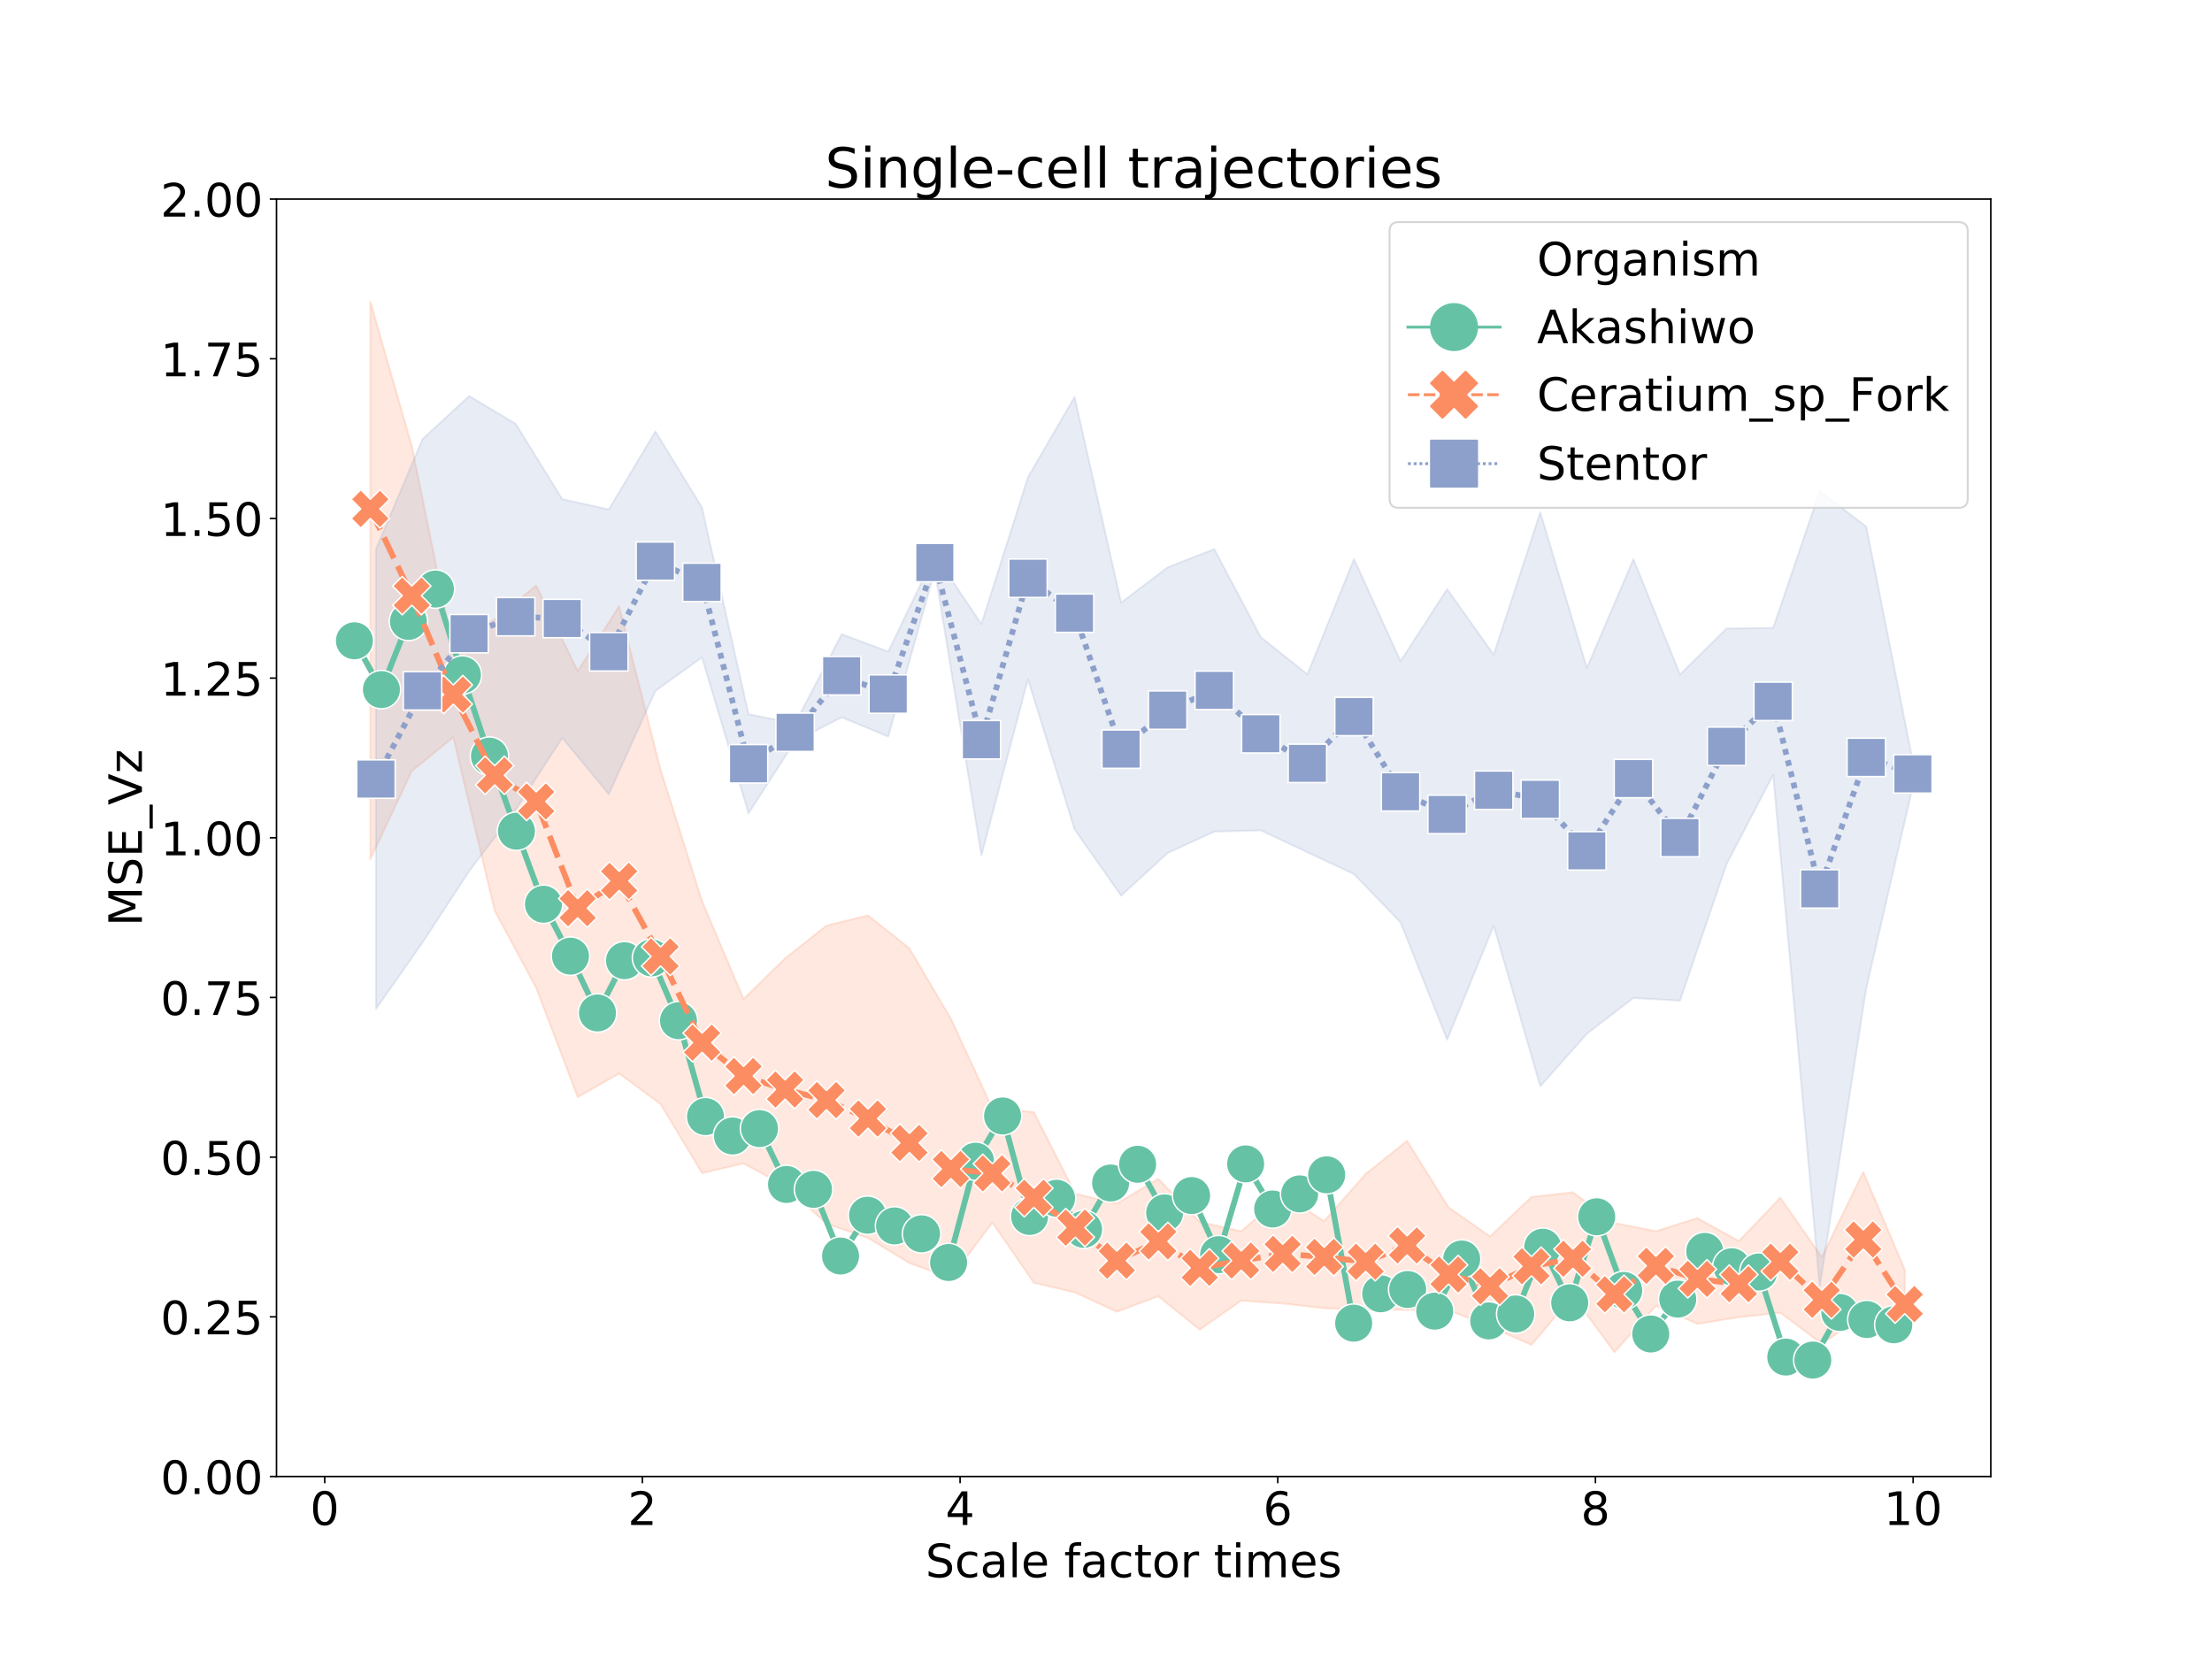 <?xml version="1.0" encoding="utf-8" standalone="no"?>
<!DOCTYPE svg PUBLIC "-//W3C//DTD SVG 1.1//EN"
  "http://www.w3.org/Graphics/SVG/1.1/DTD/svg11.dtd">
<!-- Created with matplotlib (https://matplotlib.org/) -->
<svg height="864pt" version="1.1" viewBox="0 0 1152 864" width="1152pt" xmlns="http://www.w3.org/2000/svg" xmlns:xlink="http://www.w3.org/1999/xlink">
 <defs>
  <style type="text/css">
*{stroke-linecap:butt;stroke-linejoin:round;}
  </style>
 </defs>
 <g id="figure_1">
  <g id="patch_1">
   <path d="M 0 864 
L 1152 864 
L 1152 0 
L 0 0 
z
" style="fill:#ffffff;"/>
  </g>
  <g id="axes_1">
   <g id="patch_2">
    <path d="M 144 768.96 
L 1036.8 768.96 
L 1036.8 103.68 
L 144 103.68 
z
" style="fill:#ffffff;"/>
   </g>
   <g id="PolyCollection_1">
    <defs>
     <path d="M 192.868 -707.03 
L 192.868 -416.515 
L 214.465 -462.416 
L 236.063 -480.01 
L 257.66 -389.638 
L 279.258 -349.466 
L 300.856 -292.617 
L 322.453 -304.909 
L 344.051 -288.965 
L 365.648 -253.025 
L 387.246 -258.081 
L 408.843 -246.342 
L 430.441 -226.647 
L 452.039 -219.255 
L 473.636 -206.163 
L 495.234 -198.441 
L 516.831 -227.314 
L 538.429 -195.917 
L 560.026 -190.834 
L 581.624 -180.832 
L 603.222 -188.902 
L 624.819 -171.524 
L 646.417 -186.621 
L 668.014 -185.117 
L 689.612 -182.669 
L 711.209 -181.909 
L 732.807 -181.814 
L 754.404 -181.688 
L 776.002 -173.128 
L 797.6 -163.545 
L 819.197 -189.18 
L 840.795 -159.73 
L 862.392 -183.939 
L 883.99 -174.516 
L 905.587 -177.987 
L 927.185 -180.349 
L 948.783 -164.125 
L 970.38 -178.878 
L 991.978 -167.791 
L 991.978 -202.899 
L 991.978 -202.899 
L 970.38 -253.66 
L 948.783 -209.36 
L 927.185 -240.241 
L 905.587 -217.638 
L 883.99 -229.638 
L 862.392 -222.821 
L 840.795 -227.029 
L 819.197 -243.065 
L 797.6 -240.662 
L 776.002 -220.089 
L 754.404 -235.202 
L 732.807 -269.885 
L 711.209 -252.62 
L 689.612 -228.086 
L 668.014 -241.703 
L 646.417 -222.765 
L 624.819 -227.665 
L 603.222 -250.108 
L 581.624 -237.216 
L 560.026 -242.333 
L 538.429 -284.837 
L 516.831 -286.731 
L 495.234 -333.464 
L 473.636 -370.106 
L 452.039 -387.282 
L 430.441 -381.986 
L 408.843 -364.896 
L 387.246 -343.736 
L 365.648 -394.695 
L 344.051 -463.103 
L 322.453 -548.278 
L 300.856 -514.559 
L 279.258 -559.032 
L 257.66 -541.487 
L 236.063 -525.575 
L 214.465 -631.729 
L 192.868 -707.03 
z
" id="mc25b8c924f" style="stroke:#fc8d62;stroke-opacity:0.2;"/>
    </defs>
    <g clip-path="url(#p90b1b6790e)">
     <use style="fill:#fc8d62;fill-opacity:0.2;stroke:#fc8d62;stroke-opacity:0.2;" x="0" xlink:href="#mc25b8c924f" y="864"/>
    </g>
   </g>
   <g id="PolyCollection_2">
    <defs>
     <path d="M 195.791 -577.999 
L 195.791 -338.51 
L 220.047 -373.112 
L 244.302 -410.204 
L 268.557 -442.331 
L 292.813 -479.711 
L 317.068 -450.399 
L 341.323 -504.173 
L 365.579 -521.64 
L 389.834 -440.41 
L 414.09 -478.029 
L 438.345 -490.412 
L 462.6 -480.407 
L 486.856 -566.943 
L 511.111 -418.472 
L 535.366 -510.223 
L 559.622 -432.069 
L 583.877 -397.533 
L 608.132 -419.788 
L 632.388 -430.895 
L 656.643 -431.539 
L 680.898 -420.113 
L 705.154 -408.785 
L 729.409 -383.605 
L 753.665 -322.514 
L 777.92 -381.85 
L 802.175 -298.253 
L 826.431 -325.608 
L 850.686 -344.266 
L 874.941 -342.848 
L 899.197 -413.992 
L 923.452 -460.482 
L 947.707 -193.918 
L 971.963 -349.379 
L 996.218 -454.595 
L 996.218 -467.366 
L 996.218 -467.366 
L 971.963 -589.736 
L 947.707 -608.221 
L 923.452 -537.006 
L 899.197 -536.687 
L 874.941 -512.779 
L 850.686 -572.778 
L 826.431 -516.165 
L 802.175 -597.223 
L 777.92 -523.052 
L 753.665 -557.207 
L 729.409 -519.668 
L 705.154 -572.906 
L 680.898 -512.786 
L 656.643 -532.164 
L 632.388 -578.047 
L 608.132 -568.563 
L 583.877 -550.172 
L 559.622 -657.268 
L 535.366 -615.519 
L 511.111 -539.026 
L 486.856 -575.074 
L 462.6 -524.641 
L 438.345 -533.743 
L 414.09 -487.259 
L 389.834 -492.054 
L 365.579 -599.762 
L 341.323 -639.354 
L 317.068 -598.699 
L 292.813 -604.042 
L 268.557 -643.309 
L 244.302 -657.759 
L 220.047 -635.315 
L 195.791 -577.999 
z
" id="me1c547aa5f" style="stroke:#8da0cb;stroke-opacity:0.2;"/>
    </defs>
    <g clip-path="url(#p90b1b6790e)">
     <use style="fill:#8da0cb;fill-opacity:0.2;stroke:#8da0cb;stroke-opacity:0.2;" x="0" xlink:href="#me1c547aa5f" y="864"/>
    </g>
   </g>
   <g id="matplotlib.axis_1">
    <g id="xtick_1">
     <g id="line2d_1">
      <defs>
       <path d="M 0 0 
L 0 3.5 
" id="m587e1c70dc" style="stroke:#000000;stroke-width:0.8;"/>
      </defs>
      <g>
       <use style="stroke:#000000;stroke-width:0.8;" x="169.11" xlink:href="#m587e1c70dc" y="768.96"/>
      </g>
     </g>
     <g id="text_1">
      <!-- 0 -->
      <defs>
       <path d="M 31.781 66.406 
Q 24.172 66.406 20.328 58.906 
Q 16.5 51.422 16.5 36.375 
Q 16.5 21.391 20.328 13.891 
Q 24.172 6.391 31.781 6.391 
Q 39.453 6.391 43.281 13.891 
Q 47.125 21.391 47.125 36.375 
Q 47.125 51.422 43.281 58.906 
Q 39.453 66.406 31.781 66.406 
z
M 31.781 74.219 
Q 44.047 74.219 50.516 64.516 
Q 56.984 54.828 56.984 36.375 
Q 56.984 17.969 50.516 8.266 
Q 44.047 -1.422 31.781 -1.422 
Q 19.531 -1.422 13.062 8.266 
Q 6.594 17.969 6.594 36.375 
Q 6.594 54.828 13.062 64.516 
Q 19.531 74.219 31.781 74.219 
z
" id="DejaVuSans-48"/>
      </defs>
      <g transform="translate(161.475 794.196)scale(0.24 -0.24)">
       <use xlink:href="#DejaVuSans-48"/>
      </g>
     </g>
    </g>
    <g id="xtick_2">
     <g id="line2d_2">
      <g>
       <use style="stroke:#000000;stroke-width:0.8;" x="334.558" xlink:href="#m587e1c70dc" y="768.96"/>
      </g>
     </g>
     <g id="text_2">
      <!-- 2 -->
      <defs>
       <path d="M 19.188 8.297 
L 53.609 8.297 
L 53.609 0 
L 7.328 0 
L 7.328 8.297 
Q 12.938 14.109 22.625 23.891 
Q 32.328 33.688 34.812 36.531 
Q 39.547 41.844 41.422 45.531 
Q 43.312 49.219 43.312 52.781 
Q 43.312 58.594 39.234 62.25 
Q 35.156 65.922 28.609 65.922 
Q 23.969 65.922 18.812 64.312 
Q 13.672 62.703 7.812 59.422 
L 7.812 69.391 
Q 13.766 71.781 18.938 73 
Q 24.125 74.219 28.422 74.219 
Q 39.75 74.219 46.484 68.547 
Q 53.219 62.891 53.219 53.422 
Q 53.219 48.922 51.531 44.891 
Q 49.859 40.875 45.406 35.406 
Q 44.188 33.984 37.641 27.219 
Q 31.109 20.453 19.188 8.297 
z
" id="DejaVuSans-50"/>
      </defs>
      <g transform="translate(326.923 794.196)scale(0.24 -0.24)">
       <use xlink:href="#DejaVuSans-50"/>
      </g>
     </g>
    </g>
    <g id="xtick_3">
     <g id="line2d_3">
      <g>
       <use style="stroke:#000000;stroke-width:0.8;" x="500.005" xlink:href="#m587e1c70dc" y="768.96"/>
      </g>
     </g>
     <g id="text_3">
      <!-- 4 -->
      <defs>
       <path d="M 37.797 64.312 
L 12.891 25.391 
L 37.797 25.391 
z
M 35.203 72.906 
L 47.609 72.906 
L 47.609 25.391 
L 58.016 25.391 
L 58.016 17.188 
L 47.609 17.188 
L 47.609 0 
L 37.797 0 
L 37.797 17.188 
L 4.891 17.188 
L 4.891 26.703 
z
" id="DejaVuSans-52"/>
      </defs>
      <g transform="translate(492.37 794.196)scale(0.24 -0.24)">
       <use xlink:href="#DejaVuSans-52"/>
      </g>
     </g>
    </g>
    <g id="xtick_4">
     <g id="line2d_4">
      <g>
       <use style="stroke:#000000;stroke-width:0.8;" x="665.453" xlink:href="#m587e1c70dc" y="768.96"/>
      </g>
     </g>
     <g id="text_4">
      <!-- 6 -->
      <defs>
       <path d="M 33.016 40.375 
Q 26.375 40.375 22.484 35.828 
Q 18.609 31.297 18.609 23.391 
Q 18.609 15.531 22.484 10.953 
Q 26.375 6.391 33.016 6.391 
Q 39.656 6.391 43.531 10.953 
Q 47.406 15.531 47.406 23.391 
Q 47.406 31.297 43.531 35.828 
Q 39.656 40.375 33.016 40.375 
z
M 52.594 71.297 
L 52.594 62.312 
Q 48.875 64.062 45.094 64.984 
Q 41.312 65.922 37.594 65.922 
Q 27.828 65.922 22.672 59.328 
Q 17.531 52.734 16.797 39.406 
Q 19.672 43.656 24.016 45.922 
Q 28.375 48.188 33.594 48.188 
Q 44.578 48.188 50.953 41.516 
Q 57.328 34.859 57.328 23.391 
Q 57.328 12.156 50.688 5.359 
Q 44.047 -1.422 33.016 -1.422 
Q 20.359 -1.422 13.672 8.266 
Q 6.984 17.969 6.984 36.375 
Q 6.984 53.656 15.188 63.938 
Q 23.391 74.219 37.203 74.219 
Q 40.922 74.219 44.703 73.484 
Q 48.484 72.75 52.594 71.297 
z
" id="DejaVuSans-54"/>
      </defs>
      <g transform="translate(657.818 794.196)scale(0.24 -0.24)">
       <use xlink:href="#DejaVuSans-54"/>
      </g>
     </g>
    </g>
    <g id="xtick_5">
     <g id="line2d_5">
      <g>
       <use style="stroke:#000000;stroke-width:0.8;" x="830.9" xlink:href="#m587e1c70dc" y="768.96"/>
      </g>
     </g>
     <g id="text_5">
      <!-- 8 -->
      <defs>
       <path d="M 31.781 34.625 
Q 24.75 34.625 20.719 30.859 
Q 16.703 27.094 16.703 20.516 
Q 16.703 13.922 20.719 10.156 
Q 24.75 6.391 31.781 6.391 
Q 38.812 6.391 42.859 10.172 
Q 46.922 13.969 46.922 20.516 
Q 46.922 27.094 42.891 30.859 
Q 38.875 34.625 31.781 34.625 
z
M 21.922 38.812 
Q 15.578 40.375 12.031 44.719 
Q 8.5 49.078 8.5 55.328 
Q 8.5 64.062 14.719 69.141 
Q 20.953 74.219 31.781 74.219 
Q 42.672 74.219 48.875 69.141 
Q 55.078 64.062 55.078 55.328 
Q 55.078 49.078 51.531 44.719 
Q 48 40.375 41.703 38.812 
Q 48.828 37.156 52.797 32.312 
Q 56.781 27.484 56.781 20.516 
Q 56.781 9.906 50.312 4.234 
Q 43.844 -1.422 31.781 -1.422 
Q 19.734 -1.422 13.25 4.234 
Q 6.781 9.906 6.781 20.516 
Q 6.781 27.484 10.781 32.312 
Q 14.797 37.156 21.922 38.812 
z
M 18.312 54.391 
Q 18.312 48.734 21.844 45.562 
Q 25.391 42.391 31.781 42.391 
Q 38.141 42.391 41.719 45.562 
Q 45.312 48.734 45.312 54.391 
Q 45.312 60.062 41.719 63.234 
Q 38.141 66.406 31.781 66.406 
Q 25.391 66.406 21.844 63.234 
Q 18.312 60.062 18.312 54.391 
z
" id="DejaVuSans-56"/>
      </defs>
      <g transform="translate(823.265 794.196)scale(0.24 -0.24)">
       <use xlink:href="#DejaVuSans-56"/>
      </g>
     </g>
    </g>
    <g id="xtick_6">
     <g id="line2d_6">
      <g>
       <use style="stroke:#000000;stroke-width:0.8;" x="996.348" xlink:href="#m587e1c70dc" y="768.96"/>
      </g>
     </g>
     <g id="text_6">
      <!-- 10 -->
      <defs>
       <path d="M 12.406 8.297 
L 28.516 8.297 
L 28.516 63.922 
L 10.984 60.406 
L 10.984 69.391 
L 28.422 72.906 
L 38.281 72.906 
L 38.281 8.297 
L 54.391 8.297 
L 54.391 0 
L 12.406 0 
z
" id="DejaVuSans-49"/>
      </defs>
      <g transform="translate(981.078 794.196)scale(0.24 -0.24)">
       <use xlink:href="#DejaVuSans-49"/>
       <use x="63.623" xlink:href="#DejaVuSans-48"/>
      </g>
     </g>
    </g>
    <g id="text_7">
     <!-- Scale factor times -->
     <defs>
      <path d="M 53.516 70.516 
L 53.516 60.891 
Q 47.906 63.578 42.922 64.891 
Q 37.938 66.219 33.297 66.219 
Q 25.25 66.219 20.875 63.094 
Q 16.5 59.969 16.5 54.203 
Q 16.5 49.359 19.406 46.891 
Q 22.312 44.438 30.422 42.922 
L 36.375 41.703 
Q 47.406 39.594 52.656 34.297 
Q 57.906 29 57.906 20.125 
Q 57.906 9.516 50.797 4.047 
Q 43.703 -1.422 29.984 -1.422 
Q 24.812 -1.422 18.969 -0.25 
Q 13.141 0.922 6.891 3.219 
L 6.891 13.375 
Q 12.891 10.016 18.656 8.297 
Q 24.422 6.594 29.984 6.594 
Q 38.422 6.594 43.016 9.906 
Q 47.609 13.234 47.609 19.391 
Q 47.609 24.75 44.312 27.781 
Q 41.016 30.812 33.5 32.328 
L 27.484 33.5 
Q 16.453 35.688 11.516 40.375 
Q 6.594 45.062 6.594 53.422 
Q 6.594 63.094 13.406 68.656 
Q 20.219 74.219 32.172 74.219 
Q 37.312 74.219 42.625 73.281 
Q 47.953 72.359 53.516 70.516 
z
" id="DejaVuSans-83"/>
      <path d="M 48.781 52.594 
L 48.781 44.188 
Q 44.969 46.297 41.141 47.344 
Q 37.312 48.391 33.406 48.391 
Q 24.656 48.391 19.812 42.844 
Q 14.984 37.312 14.984 27.297 
Q 14.984 17.281 19.812 11.734 
Q 24.656 6.203 33.406 6.203 
Q 37.312 6.203 41.141 7.25 
Q 44.969 8.297 48.781 10.406 
L 48.781 2.094 
Q 45.016 0.344 40.984 -0.531 
Q 36.969 -1.422 32.422 -1.422 
Q 20.062 -1.422 12.781 6.344 
Q 5.516 14.109 5.516 27.297 
Q 5.516 40.672 12.859 48.328 
Q 20.219 56 33.016 56 
Q 37.156 56 41.109 55.141 
Q 45.062 54.297 48.781 52.594 
z
" id="DejaVuSans-99"/>
      <path d="M 34.281 27.484 
Q 23.391 27.484 19.188 25 
Q 14.984 22.516 14.984 16.5 
Q 14.984 11.719 18.141 8.906 
Q 21.297 6.109 26.703 6.109 
Q 34.188 6.109 38.703 11.406 
Q 43.219 16.703 43.219 25.484 
L 43.219 27.484 
z
M 52.203 31.203 
L 52.203 0 
L 43.219 0 
L 43.219 8.297 
Q 40.141 3.328 35.547 0.953 
Q 30.953 -1.422 24.312 -1.422 
Q 15.922 -1.422 10.953 3.297 
Q 6 8.016 6 15.922 
Q 6 25.141 12.172 29.828 
Q 18.359 34.516 30.609 34.516 
L 43.219 34.516 
L 43.219 35.406 
Q 43.219 41.609 39.141 45 
Q 35.062 48.391 27.688 48.391 
Q 23 48.391 18.547 47.266 
Q 14.109 46.141 10.016 43.891 
L 10.016 52.203 
Q 14.938 54.109 19.578 55.047 
Q 24.219 56 28.609 56 
Q 40.484 56 46.344 49.844 
Q 52.203 43.703 52.203 31.203 
z
" id="DejaVuSans-97"/>
      <path d="M 9.422 75.984 
L 18.406 75.984 
L 18.406 0 
L 9.422 0 
z
" id="DejaVuSans-108"/>
      <path d="M 56.203 29.594 
L 56.203 25.203 
L 14.891 25.203 
Q 15.484 15.922 20.484 11.062 
Q 25.484 6.203 34.422 6.203 
Q 39.594 6.203 44.453 7.469 
Q 49.312 8.734 54.109 11.281 
L 54.109 2.781 
Q 49.266 0.734 44.188 -0.344 
Q 39.109 -1.422 33.891 -1.422 
Q 20.797 -1.422 13.156 6.188 
Q 5.516 13.812 5.516 26.812 
Q 5.516 40.234 12.766 48.109 
Q 20.016 56 32.328 56 
Q 43.359 56 49.781 48.891 
Q 56.203 41.797 56.203 29.594 
z
M 47.219 32.234 
Q 47.125 39.594 43.094 43.984 
Q 39.062 48.391 32.422 48.391 
Q 24.906 48.391 20.391 44.141 
Q 15.875 39.891 15.188 32.172 
z
" id="DejaVuSans-101"/>
      <path id="DejaVuSans-32"/>
      <path d="M 37.109 75.984 
L 37.109 68.5 
L 28.516 68.5 
Q 23.688 68.5 21.797 66.547 
Q 19.922 64.594 19.922 59.516 
L 19.922 54.688 
L 34.719 54.688 
L 34.719 47.703 
L 19.922 47.703 
L 19.922 0 
L 10.891 0 
L 10.891 47.703 
L 2.297 47.703 
L 2.297 54.688 
L 10.891 54.688 
L 10.891 58.5 
Q 10.891 67.625 15.141 71.797 
Q 19.391 75.984 28.609 75.984 
z
" id="DejaVuSans-102"/>
      <path d="M 18.312 70.219 
L 18.312 54.688 
L 36.812 54.688 
L 36.812 47.703 
L 18.312 47.703 
L 18.312 18.016 
Q 18.312 11.328 20.141 9.422 
Q 21.969 7.516 27.594 7.516 
L 36.812 7.516 
L 36.812 0 
L 27.594 0 
Q 17.188 0 13.234 3.875 
Q 9.281 7.766 9.281 18.016 
L 9.281 47.703 
L 2.688 47.703 
L 2.688 54.688 
L 9.281 54.688 
L 9.281 70.219 
z
" id="DejaVuSans-116"/>
      <path d="M 30.609 48.391 
Q 23.391 48.391 19.188 42.75 
Q 14.984 37.109 14.984 27.297 
Q 14.984 17.484 19.156 11.844 
Q 23.344 6.203 30.609 6.203 
Q 37.797 6.203 41.984 11.859 
Q 46.188 17.531 46.188 27.297 
Q 46.188 37.016 41.984 42.703 
Q 37.797 48.391 30.609 48.391 
z
M 30.609 56 
Q 42.328 56 49.016 48.375 
Q 55.719 40.766 55.719 27.297 
Q 55.719 13.875 49.016 6.219 
Q 42.328 -1.422 30.609 -1.422 
Q 18.844 -1.422 12.172 6.219 
Q 5.516 13.875 5.516 27.297 
Q 5.516 40.766 12.172 48.375 
Q 18.844 56 30.609 56 
z
" id="DejaVuSans-111"/>
      <path d="M 41.109 46.297 
Q 39.594 47.172 37.812 47.578 
Q 36.031 48 33.891 48 
Q 26.266 48 22.188 43.047 
Q 18.109 38.094 18.109 28.812 
L 18.109 0 
L 9.078 0 
L 9.078 54.688 
L 18.109 54.688 
L 18.109 46.188 
Q 20.953 51.172 25.484 53.578 
Q 30.031 56 36.531 56 
Q 37.453 56 38.578 55.875 
Q 39.703 55.766 41.062 55.516 
z
" id="DejaVuSans-114"/>
      <path d="M 9.422 54.688 
L 18.406 54.688 
L 18.406 0 
L 9.422 0 
z
M 9.422 75.984 
L 18.406 75.984 
L 18.406 64.594 
L 9.422 64.594 
z
" id="DejaVuSans-105"/>
      <path d="M 52 44.188 
Q 55.375 50.25 60.062 53.125 
Q 64.75 56 71.094 56 
Q 79.641 56 84.281 50.016 
Q 88.922 44.047 88.922 33.016 
L 88.922 0 
L 79.891 0 
L 79.891 32.719 
Q 79.891 40.578 77.094 44.375 
Q 74.312 48.188 68.609 48.188 
Q 61.625 48.188 57.562 43.547 
Q 53.516 38.922 53.516 30.906 
L 53.516 0 
L 44.484 0 
L 44.484 32.719 
Q 44.484 40.625 41.703 44.406 
Q 38.922 48.188 33.109 48.188 
Q 26.219 48.188 22.156 43.531 
Q 18.109 38.875 18.109 30.906 
L 18.109 0 
L 9.078 0 
L 9.078 54.688 
L 18.109 54.688 
L 18.109 46.188 
Q 21.188 51.219 25.484 53.609 
Q 29.781 56 35.688 56 
Q 41.656 56 45.828 52.969 
Q 50 49.953 52 44.188 
z
" id="DejaVuSans-109"/>
      <path d="M 44.281 53.078 
L 44.281 44.578 
Q 40.484 46.531 36.375 47.5 
Q 32.281 48.484 27.875 48.484 
Q 21.188 48.484 17.844 46.438 
Q 14.5 44.391 14.5 40.281 
Q 14.5 37.156 16.891 35.375 
Q 19.281 33.594 26.516 31.984 
L 29.594 31.297 
Q 39.156 29.25 43.188 25.516 
Q 47.219 21.781 47.219 15.094 
Q 47.219 7.469 41.188 3.016 
Q 35.156 -1.422 24.609 -1.422 
Q 20.219 -1.422 15.453 -0.562 
Q 10.688 0.297 5.422 2 
L 5.422 11.281 
Q 10.406 8.688 15.234 7.391 
Q 20.062 6.109 24.812 6.109 
Q 31.156 6.109 34.562 8.281 
Q 37.984 10.453 37.984 14.406 
Q 37.984 18.062 35.516 20.016 
Q 33.062 21.969 24.703 23.781 
L 21.578 24.516 
Q 13.234 26.266 9.516 29.906 
Q 5.812 33.547 5.812 39.891 
Q 5.812 47.609 11.281 51.797 
Q 16.75 56 26.812 56 
Q 31.781 56 36.172 55.266 
Q 40.578 54.547 44.281 53.078 
z
" id="DejaVuSans-115"/>
     </defs>
     <g transform="translate(481.967 821.424)scale(0.24 -0.24)">
      <use xlink:href="#DejaVuSans-83"/>
      <use x="63.477" xlink:href="#DejaVuSans-99"/>
      <use x="118.457" xlink:href="#DejaVuSans-97"/>
      <use x="179.736" xlink:href="#DejaVuSans-108"/>
      <use x="207.52" xlink:href="#DejaVuSans-101"/>
      <use x="269.043" xlink:href="#DejaVuSans-32"/>
      <use x="300.83" xlink:href="#DejaVuSans-102"/>
      <use x="336.035" xlink:href="#DejaVuSans-97"/>
      <use x="397.314" xlink:href="#DejaVuSans-99"/>
      <use x="452.295" xlink:href="#DejaVuSans-116"/>
      <use x="491.504" xlink:href="#DejaVuSans-111"/>
      <use x="552.686" xlink:href="#DejaVuSans-114"/>
      <use x="593.799" xlink:href="#DejaVuSans-32"/>
      <use x="625.586" xlink:href="#DejaVuSans-116"/>
      <use x="664.795" xlink:href="#DejaVuSans-105"/>
      <use x="692.578" xlink:href="#DejaVuSans-109"/>
      <use x="789.99" xlink:href="#DejaVuSans-101"/>
      <use x="851.514" xlink:href="#DejaVuSans-115"/>
     </g>
    </g>
   </g>
   <g id="matplotlib.axis_2">
    <g id="ytick_1">
     <g id="line2d_7">
      <defs>
       <path d="M 0 0 
L -3.5 0 
" id="ma28d6f6c28" style="stroke:#000000;stroke-width:0.8;"/>
      </defs>
      <g>
       <use style="stroke:#000000;stroke-width:0.8;" x="144" xlink:href="#ma28d6f6c28" y="768.96"/>
      </g>
     </g>
     <g id="text_8">
      <!-- 0.00 -->
      <defs>
       <path d="M 10.688 12.406 
L 21 12.406 
L 21 0 
L 10.688 0 
z
" id="DejaVuSans-46"/>
      </defs>
      <g transform="translate(83.562 778.078)scale(0.24 -0.24)">
       <use xlink:href="#DejaVuSans-48"/>
       <use x="63.623" xlink:href="#DejaVuSans-46"/>
       <use x="95.41" xlink:href="#DejaVuSans-48"/>
       <use x="159.033" xlink:href="#DejaVuSans-48"/>
      </g>
     </g>
    </g>
    <g id="ytick_2">
     <g id="line2d_8">
      <g>
       <use style="stroke:#000000;stroke-width:0.8;" x="144" xlink:href="#ma28d6f6c28" y="685.8"/>
      </g>
     </g>
     <g id="text_9">
      <!-- 0.25 -->
      <defs>
       <path d="M 10.797 72.906 
L 49.516 72.906 
L 49.516 64.594 
L 19.828 64.594 
L 19.828 46.734 
Q 21.969 47.469 24.109 47.828 
Q 26.266 48.188 28.422 48.188 
Q 40.625 48.188 47.75 41.5 
Q 54.891 34.812 54.891 23.391 
Q 54.891 11.625 47.562 5.094 
Q 40.234 -1.422 26.906 -1.422 
Q 22.312 -1.422 17.547 -0.641 
Q 12.797 0.141 7.719 1.703 
L 7.719 11.625 
Q 12.109 9.234 16.797 8.062 
Q 21.484 6.891 26.703 6.891 
Q 35.156 6.891 40.078 11.328 
Q 45.016 15.766 45.016 23.391 
Q 45.016 31 40.078 35.438 
Q 35.156 39.891 26.703 39.891 
Q 22.75 39.891 18.812 39.016 
Q 14.891 38.141 10.797 36.281 
z
" id="DejaVuSans-53"/>
      </defs>
      <g transform="translate(83.562 694.918)scale(0.24 -0.24)">
       <use xlink:href="#DejaVuSans-48"/>
       <use x="63.623" xlink:href="#DejaVuSans-46"/>
       <use x="95.41" xlink:href="#DejaVuSans-50"/>
       <use x="159.033" xlink:href="#DejaVuSans-53"/>
      </g>
     </g>
    </g>
    <g id="ytick_3">
     <g id="line2d_9">
      <g>
       <use style="stroke:#000000;stroke-width:0.8;" x="144" xlink:href="#ma28d6f6c28" y="602.64"/>
      </g>
     </g>
     <g id="text_10">
      <!-- 0.50 -->
      <g transform="translate(83.562 611.758)scale(0.24 -0.24)">
       <use xlink:href="#DejaVuSans-48"/>
       <use x="63.623" xlink:href="#DejaVuSans-46"/>
       <use x="95.41" xlink:href="#DejaVuSans-53"/>
       <use x="159.033" xlink:href="#DejaVuSans-48"/>
      </g>
     </g>
    </g>
    <g id="ytick_4">
     <g id="line2d_10">
      <g>
       <use style="stroke:#000000;stroke-width:0.8;" x="144" xlink:href="#ma28d6f6c28" y="519.48"/>
      </g>
     </g>
     <g id="text_11">
      <!-- 0.75 -->
      <defs>
       <path d="M 8.203 72.906 
L 55.078 72.906 
L 55.078 68.703 
L 28.609 0 
L 18.312 0 
L 43.219 64.594 
L 8.203 64.594 
z
" id="DejaVuSans-55"/>
      </defs>
      <g transform="translate(83.562 528.598)scale(0.24 -0.24)">
       <use xlink:href="#DejaVuSans-48"/>
       <use x="63.623" xlink:href="#DejaVuSans-46"/>
       <use x="95.41" xlink:href="#DejaVuSans-55"/>
       <use x="159.033" xlink:href="#DejaVuSans-53"/>
      </g>
     </g>
    </g>
    <g id="ytick_5">
     <g id="line2d_11">
      <g>
       <use style="stroke:#000000;stroke-width:0.8;" x="144" xlink:href="#ma28d6f6c28" y="436.32"/>
      </g>
     </g>
     <g id="text_12">
      <!-- 1.00 -->
      <g transform="translate(83.562 445.438)scale(0.24 -0.24)">
       <use xlink:href="#DejaVuSans-49"/>
       <use x="63.623" xlink:href="#DejaVuSans-46"/>
       <use x="95.41" xlink:href="#DejaVuSans-48"/>
       <use x="159.033" xlink:href="#DejaVuSans-48"/>
      </g>
     </g>
    </g>
    <g id="ytick_6">
     <g id="line2d_12">
      <g>
       <use style="stroke:#000000;stroke-width:0.8;" x="144" xlink:href="#ma28d6f6c28" y="353.16"/>
      </g>
     </g>
     <g id="text_13">
      <!-- 1.25 -->
      <g transform="translate(83.562 362.278)scale(0.24 -0.24)">
       <use xlink:href="#DejaVuSans-49"/>
       <use x="63.623" xlink:href="#DejaVuSans-46"/>
       <use x="95.41" xlink:href="#DejaVuSans-50"/>
       <use x="159.033" xlink:href="#DejaVuSans-53"/>
      </g>
     </g>
    </g>
    <g id="ytick_7">
     <g id="line2d_13">
      <g>
       <use style="stroke:#000000;stroke-width:0.8;" x="144" xlink:href="#ma28d6f6c28" y="270"/>
      </g>
     </g>
     <g id="text_14">
      <!-- 1.50 -->
      <g transform="translate(83.562 279.118)scale(0.24 -0.24)">
       <use xlink:href="#DejaVuSans-49"/>
       <use x="63.623" xlink:href="#DejaVuSans-46"/>
       <use x="95.41" xlink:href="#DejaVuSans-53"/>
       <use x="159.033" xlink:href="#DejaVuSans-48"/>
      </g>
     </g>
    </g>
    <g id="ytick_8">
     <g id="line2d_14">
      <g>
       <use style="stroke:#000000;stroke-width:0.8;" x="144" xlink:href="#ma28d6f6c28" y="186.84"/>
      </g>
     </g>
     <g id="text_15">
      <!-- 1.75 -->
      <g transform="translate(83.562 195.958)scale(0.24 -0.24)">
       <use xlink:href="#DejaVuSans-49"/>
       <use x="63.623" xlink:href="#DejaVuSans-46"/>
       <use x="95.41" xlink:href="#DejaVuSans-55"/>
       <use x="159.033" xlink:href="#DejaVuSans-53"/>
      </g>
     </g>
    </g>
    <g id="ytick_9">
     <g id="line2d_15">
      <g>
       <use style="stroke:#000000;stroke-width:0.8;" x="144" xlink:href="#ma28d6f6c28" y="103.68"/>
      </g>
     </g>
     <g id="text_16">
      <!-- 2.00 -->
      <g transform="translate(83.562 112.798)scale(0.24 -0.24)">
       <use xlink:href="#DejaVuSans-50"/>
       <use x="63.623" xlink:href="#DejaVuSans-46"/>
       <use x="95.41" xlink:href="#DejaVuSans-48"/>
       <use x="159.033" xlink:href="#DejaVuSans-48"/>
      </g>
     </g>
    </g>
    <g id="text_17">
     <!-- MSE_Vz -->
     <defs>
      <path d="M 9.812 72.906 
L 24.516 72.906 
L 43.109 23.297 
L 61.812 72.906 
L 76.516 72.906 
L 76.516 0 
L 66.891 0 
L 66.891 64.016 
L 48.094 14.016 
L 38.188 14.016 
L 19.391 64.016 
L 19.391 0 
L 9.812 0 
z
" id="DejaVuSans-77"/>
      <path d="M 9.812 72.906 
L 55.906 72.906 
L 55.906 64.594 
L 19.672 64.594 
L 19.672 43.016 
L 54.391 43.016 
L 54.391 34.719 
L 19.672 34.719 
L 19.672 8.297 
L 56.781 8.297 
L 56.781 0 
L 9.812 0 
z
" id="DejaVuSans-69"/>
      <path d="M 50.984 -16.609 
L 50.984 -23.578 
L -0.984 -23.578 
L -0.984 -16.609 
z
" id="DejaVuSans-95"/>
      <path d="M 28.609 0 
L 0.781 72.906 
L 11.078 72.906 
L 34.188 11.531 
L 57.328 72.906 
L 67.578 72.906 
L 39.797 0 
z
" id="DejaVuSans-86"/>
      <path d="M 5.516 54.688 
L 48.188 54.688 
L 48.188 46.484 
L 14.406 7.172 
L 48.188 7.172 
L 48.188 0 
L 4.297 0 
L 4.297 8.203 
L 38.094 47.516 
L 5.516 47.516 
z
" id="DejaVuSans-122"/>
     </defs>
     <g transform="translate(73.904 482.381)rotate(-90)scale(0.24 -0.24)">
      <use xlink:href="#DejaVuSans-77"/>
      <use x="86.279" xlink:href="#DejaVuSans-83"/>
      <use x="149.756" xlink:href="#DejaVuSans-69"/>
      <use x="212.939" xlink:href="#DejaVuSans-95"/>
      <use x="262.939" xlink:href="#DejaVuSans-86"/>
      <use x="331.348" xlink:href="#DejaVuSans-122"/>
     </g>
    </g>
   </g>
   <g id="line2d_16">
    <path clip-path="url(#p90b1b6790e)" d="M 184.582 333.716 
L 198.647 359.137 
L 212.712 323.627 
L 226.777 306.779 
L 240.842 351.508 
L 254.907 393.801 
L 268.971 432.895 
L 283.036 470.921 
L 297.101 497.972 
L 311.166 527.543 
L 325.231 500.323 
L 339.296 498.865 
L 353.361 531.568 
L 367.426 581.524 
L 381.491 591.62 
L 395.556 587.768 
L 409.621 616.861 
L 423.686 619.415 
L 437.751 654.14 
L 451.816 632.884 
L 465.881 638.459 
L 479.946 642.571 
L 494.011 657.501 
L 508.075 604.75 
L 522.14 581.187 
L 536.205 633.534 
L 550.27 624.034 
L 564.335 640.235 
L 578.4 616.101 
L 592.465 606.35 
L 606.53 631.658 
L 620.595 622.648 
L 634.66 653.424 
L 648.725 606.144 
L 662.79 629.641 
L 676.855 621.782 
L 690.92 611.834 
L 704.985 689.093 
L 719.05 673.809 
L 733.115 671.566 
L 747.179 682.84 
L 761.244 655.678 
L 775.309 687.922 
L 789.374 684.303 
L 803.439 649.529 
L 817.504 678.504 
L 831.569 633.695 
L 845.634 672.045 
L 859.699 694.734 
L 873.764 676.578 
L 887.829 651.71 
L 901.894 659.686 
L 915.959 662.459 
L 930.024 706.762 
L 944.089 708.313 
L 958.154 683.52 
L 972.219 687.202 
L 986.284 689.947 
" style="fill:none;stroke:#66c2a5;stroke-linecap:square;stroke-width:3;"/>
    <defs>
     <path d="M 0 10 
C 2.652 10 5.196 8.946 7.071 7.071 
C 8.946 5.196 10 2.652 10 0 
C 10 -2.652 8.946 -5.196 7.071 -7.071 
C 5.196 -8.946 2.652 -10 0 -10 
C -2.652 -10 -5.196 -8.946 -7.071 -7.071 
C -8.946 -5.196 -10 -2.652 -10 0 
C -10 2.652 -8.946 5.196 -7.071 7.071 
C -5.196 8.946 -2.652 10 0 10 
z
" id="m45d37fcaa7" style="stroke:#ffffff;stroke-width:0.75;"/>
    </defs>
    <g clip-path="url(#p90b1b6790e)">
     <use style="fill:#66c2a5;stroke:#ffffff;stroke-width:0.75;" x="184.582" xlink:href="#m45d37fcaa7" y="333.716"/>
     <use style="fill:#66c2a5;stroke:#ffffff;stroke-width:0.75;" x="198.647" xlink:href="#m45d37fcaa7" y="359.137"/>
     <use style="fill:#66c2a5;stroke:#ffffff;stroke-width:0.75;" x="212.712" xlink:href="#m45d37fcaa7" y="323.627"/>
     <use style="fill:#66c2a5;stroke:#ffffff;stroke-width:0.75;" x="226.777" xlink:href="#m45d37fcaa7" y="306.779"/>
     <use style="fill:#66c2a5;stroke:#ffffff;stroke-width:0.75;" x="240.842" xlink:href="#m45d37fcaa7" y="351.508"/>
     <use style="fill:#66c2a5;stroke:#ffffff;stroke-width:0.75;" x="254.907" xlink:href="#m45d37fcaa7" y="393.801"/>
     <use style="fill:#66c2a5;stroke:#ffffff;stroke-width:0.75;" x="268.971" xlink:href="#m45d37fcaa7" y="432.895"/>
     <use style="fill:#66c2a5;stroke:#ffffff;stroke-width:0.75;" x="283.036" xlink:href="#m45d37fcaa7" y="470.921"/>
     <use style="fill:#66c2a5;stroke:#ffffff;stroke-width:0.75;" x="297.101" xlink:href="#m45d37fcaa7" y="497.972"/>
     <use style="fill:#66c2a5;stroke:#ffffff;stroke-width:0.75;" x="311.166" xlink:href="#m45d37fcaa7" y="527.543"/>
     <use style="fill:#66c2a5;stroke:#ffffff;stroke-width:0.75;" x="325.231" xlink:href="#m45d37fcaa7" y="500.323"/>
     <use style="fill:#66c2a5;stroke:#ffffff;stroke-width:0.75;" x="339.296" xlink:href="#m45d37fcaa7" y="498.865"/>
     <use style="fill:#66c2a5;stroke:#ffffff;stroke-width:0.75;" x="353.361" xlink:href="#m45d37fcaa7" y="531.568"/>
     <use style="fill:#66c2a5;stroke:#ffffff;stroke-width:0.75;" x="367.426" xlink:href="#m45d37fcaa7" y="581.524"/>
     <use style="fill:#66c2a5;stroke:#ffffff;stroke-width:0.75;" x="381.491" xlink:href="#m45d37fcaa7" y="591.62"/>
     <use style="fill:#66c2a5;stroke:#ffffff;stroke-width:0.75;" x="395.556" xlink:href="#m45d37fcaa7" y="587.768"/>
     <use style="fill:#66c2a5;stroke:#ffffff;stroke-width:0.75;" x="409.621" xlink:href="#m45d37fcaa7" y="616.861"/>
     <use style="fill:#66c2a5;stroke:#ffffff;stroke-width:0.75;" x="423.686" xlink:href="#m45d37fcaa7" y="619.415"/>
     <use style="fill:#66c2a5;stroke:#ffffff;stroke-width:0.75;" x="437.751" xlink:href="#m45d37fcaa7" y="654.14"/>
     <use style="fill:#66c2a5;stroke:#ffffff;stroke-width:0.75;" x="451.816" xlink:href="#m45d37fcaa7" y="632.884"/>
     <use style="fill:#66c2a5;stroke:#ffffff;stroke-width:0.75;" x="465.881" xlink:href="#m45d37fcaa7" y="638.459"/>
     <use style="fill:#66c2a5;stroke:#ffffff;stroke-width:0.75;" x="479.946" xlink:href="#m45d37fcaa7" y="642.571"/>
     <use style="fill:#66c2a5;stroke:#ffffff;stroke-width:0.75;" x="494.011" xlink:href="#m45d37fcaa7" y="657.501"/>
     <use style="fill:#66c2a5;stroke:#ffffff;stroke-width:0.75;" x="508.075" xlink:href="#m45d37fcaa7" y="604.75"/>
     <use style="fill:#66c2a5;stroke:#ffffff;stroke-width:0.75;" x="522.14" xlink:href="#m45d37fcaa7" y="581.187"/>
     <use style="fill:#66c2a5;stroke:#ffffff;stroke-width:0.75;" x="536.205" xlink:href="#m45d37fcaa7" y="633.534"/>
     <use style="fill:#66c2a5;stroke:#ffffff;stroke-width:0.75;" x="550.27" xlink:href="#m45d37fcaa7" y="624.034"/>
     <use style="fill:#66c2a5;stroke:#ffffff;stroke-width:0.75;" x="564.335" xlink:href="#m45d37fcaa7" y="640.235"/>
     <use style="fill:#66c2a5;stroke:#ffffff;stroke-width:0.75;" x="578.4" xlink:href="#m45d37fcaa7" y="616.101"/>
     <use style="fill:#66c2a5;stroke:#ffffff;stroke-width:0.75;" x="592.465" xlink:href="#m45d37fcaa7" y="606.35"/>
     <use style="fill:#66c2a5;stroke:#ffffff;stroke-width:0.75;" x="606.53" xlink:href="#m45d37fcaa7" y="631.658"/>
     <use style="fill:#66c2a5;stroke:#ffffff;stroke-width:0.75;" x="620.595" xlink:href="#m45d37fcaa7" y="622.648"/>
     <use style="fill:#66c2a5;stroke:#ffffff;stroke-width:0.75;" x="634.66" xlink:href="#m45d37fcaa7" y="653.424"/>
     <use style="fill:#66c2a5;stroke:#ffffff;stroke-width:0.75;" x="648.725" xlink:href="#m45d37fcaa7" y="606.144"/>
     <use style="fill:#66c2a5;stroke:#ffffff;stroke-width:0.75;" x="662.79" xlink:href="#m45d37fcaa7" y="629.641"/>
     <use style="fill:#66c2a5;stroke:#ffffff;stroke-width:0.75;" x="676.855" xlink:href="#m45d37fcaa7" y="621.782"/>
     <use style="fill:#66c2a5;stroke:#ffffff;stroke-width:0.75;" x="690.92" xlink:href="#m45d37fcaa7" y="611.834"/>
     <use style="fill:#66c2a5;stroke:#ffffff;stroke-width:0.75;" x="704.985" xlink:href="#m45d37fcaa7" y="689.093"/>
     <use style="fill:#66c2a5;stroke:#ffffff;stroke-width:0.75;" x="719.05" xlink:href="#m45d37fcaa7" y="673.809"/>
     <use style="fill:#66c2a5;stroke:#ffffff;stroke-width:0.75;" x="733.115" xlink:href="#m45d37fcaa7" y="671.566"/>
     <use style="fill:#66c2a5;stroke:#ffffff;stroke-width:0.75;" x="747.179" xlink:href="#m45d37fcaa7" y="682.84"/>
     <use style="fill:#66c2a5;stroke:#ffffff;stroke-width:0.75;" x="761.244" xlink:href="#m45d37fcaa7" y="655.678"/>
     <use style="fill:#66c2a5;stroke:#ffffff;stroke-width:0.75;" x="775.309" xlink:href="#m45d37fcaa7" y="687.922"/>
     <use style="fill:#66c2a5;stroke:#ffffff;stroke-width:0.75;" x="789.374" xlink:href="#m45d37fcaa7" y="684.303"/>
     <use style="fill:#66c2a5;stroke:#ffffff;stroke-width:0.75;" x="803.439" xlink:href="#m45d37fcaa7" y="649.529"/>
     <use style="fill:#66c2a5;stroke:#ffffff;stroke-width:0.75;" x="817.504" xlink:href="#m45d37fcaa7" y="678.504"/>
     <use style="fill:#66c2a5;stroke:#ffffff;stroke-width:0.75;" x="831.569" xlink:href="#m45d37fcaa7" y="633.695"/>
     <use style="fill:#66c2a5;stroke:#ffffff;stroke-width:0.75;" x="845.634" xlink:href="#m45d37fcaa7" y="672.045"/>
     <use style="fill:#66c2a5;stroke:#ffffff;stroke-width:0.75;" x="859.699" xlink:href="#m45d37fcaa7" y="694.734"/>
     <use style="fill:#66c2a5;stroke:#ffffff;stroke-width:0.75;" x="873.764" xlink:href="#m45d37fcaa7" y="676.578"/>
     <use style="fill:#66c2a5;stroke:#ffffff;stroke-width:0.75;" x="887.829" xlink:href="#m45d37fcaa7" y="651.71"/>
     <use style="fill:#66c2a5;stroke:#ffffff;stroke-width:0.75;" x="901.894" xlink:href="#m45d37fcaa7" y="659.686"/>
     <use style="fill:#66c2a5;stroke:#ffffff;stroke-width:0.75;" x="915.959" xlink:href="#m45d37fcaa7" y="662.459"/>
     <use style="fill:#66c2a5;stroke:#ffffff;stroke-width:0.75;" x="930.024" xlink:href="#m45d37fcaa7" y="706.762"/>
     <use style="fill:#66c2a5;stroke:#ffffff;stroke-width:0.75;" x="944.089" xlink:href="#m45d37fcaa7" y="708.313"/>
     <use style="fill:#66c2a5;stroke:#ffffff;stroke-width:0.75;" x="958.154" xlink:href="#m45d37fcaa7" y="683.52"/>
     <use style="fill:#66c2a5;stroke:#ffffff;stroke-width:0.75;" x="972.219" xlink:href="#m45d37fcaa7" y="687.202"/>
     <use style="fill:#66c2a5;stroke:#ffffff;stroke-width:0.75;" x="986.284" xlink:href="#m45d37fcaa7" y="689.947"/>
    </g>
   </g>
   <g id="line2d_17">
    <path clip-path="url(#p90b1b6790e)" d="M 192.868 265.029 
L 214.465 310.208 
L 236.063 361.723 
L 257.66 403.77 
L 279.258 417.411 
L 300.856 472.985 
L 322.453 458.76 
L 344.051 498.111 
L 365.648 543.029 
L 387.246 560.379 
L 408.843 567.416 
L 430.441 572.929 
L 452.039 582.539 
L 473.636 595.25 
L 495.234 608.824 
L 516.831 611.07 
L 538.429 623.801 
L 560.026 639.334 
L 581.624 656.57 
L 603.222 646.523 
L 624.819 660.294 
L 646.417 656.506 
L 668.014 653 
L 689.612 654.59 
L 711.209 657.107 
L 732.807 648.603 
L 754.404 663.759 
L 776.002 669.884 
L 797.6 659.463 
L 819.197 655.557 
L 840.795 674.035 
L 862.392 659.243 
L 883.99 666.025 
L 905.587 668.779 
L 927.185 657.09 
L 948.783 676.958 
L 970.38 645.534 
L 991.978 679.17 
" style="fill:none;stroke:#fc8d62;stroke-dasharray:12,4.5;stroke-dashoffset:0;stroke-width:3;"/>
    <defs>
     <path d="M -5 10 
L 0 5 
L 5 10 
L 10 5 
L 5 0 
L 10 -5 
L 5 -10 
L 0 -5 
L -5 -10 
L -10 -5 
L -5 0 
L -10 5 
z
" id="m2604f56781" style="stroke:#ffffff;stroke-linejoin:miter;stroke-width:0.75;"/>
    </defs>
    <g clip-path="url(#p90b1b6790e)">
     <use style="fill:#fc8d62;stroke:#ffffff;stroke-linejoin:miter;stroke-width:0.75;" x="192.868" xlink:href="#m2604f56781" y="265.029"/>
     <use style="fill:#fc8d62;stroke:#ffffff;stroke-linejoin:miter;stroke-width:0.75;" x="214.465" xlink:href="#m2604f56781" y="310.208"/>
     <use style="fill:#fc8d62;stroke:#ffffff;stroke-linejoin:miter;stroke-width:0.75;" x="236.063" xlink:href="#m2604f56781" y="361.723"/>
     <use style="fill:#fc8d62;stroke:#ffffff;stroke-linejoin:miter;stroke-width:0.75;" x="257.66" xlink:href="#m2604f56781" y="403.77"/>
     <use style="fill:#fc8d62;stroke:#ffffff;stroke-linejoin:miter;stroke-width:0.75;" x="279.258" xlink:href="#m2604f56781" y="417.411"/>
     <use style="fill:#fc8d62;stroke:#ffffff;stroke-linejoin:miter;stroke-width:0.75;" x="300.856" xlink:href="#m2604f56781" y="472.985"/>
     <use style="fill:#fc8d62;stroke:#ffffff;stroke-linejoin:miter;stroke-width:0.75;" x="322.453" xlink:href="#m2604f56781" y="458.76"/>
     <use style="fill:#fc8d62;stroke:#ffffff;stroke-linejoin:miter;stroke-width:0.75;" x="344.051" xlink:href="#m2604f56781" y="498.111"/>
     <use style="fill:#fc8d62;stroke:#ffffff;stroke-linejoin:miter;stroke-width:0.75;" x="365.648" xlink:href="#m2604f56781" y="543.029"/>
     <use style="fill:#fc8d62;stroke:#ffffff;stroke-linejoin:miter;stroke-width:0.75;" x="387.246" xlink:href="#m2604f56781" y="560.379"/>
     <use style="fill:#fc8d62;stroke:#ffffff;stroke-linejoin:miter;stroke-width:0.75;" x="408.843" xlink:href="#m2604f56781" y="567.416"/>
     <use style="fill:#fc8d62;stroke:#ffffff;stroke-linejoin:miter;stroke-width:0.75;" x="430.441" xlink:href="#m2604f56781" y="572.929"/>
     <use style="fill:#fc8d62;stroke:#ffffff;stroke-linejoin:miter;stroke-width:0.75;" x="452.039" xlink:href="#m2604f56781" y="582.539"/>
     <use style="fill:#fc8d62;stroke:#ffffff;stroke-linejoin:miter;stroke-width:0.75;" x="473.636" xlink:href="#m2604f56781" y="595.25"/>
     <use style="fill:#fc8d62;stroke:#ffffff;stroke-linejoin:miter;stroke-width:0.75;" x="495.234" xlink:href="#m2604f56781" y="608.824"/>
     <use style="fill:#fc8d62;stroke:#ffffff;stroke-linejoin:miter;stroke-width:0.75;" x="516.831" xlink:href="#m2604f56781" y="611.07"/>
     <use style="fill:#fc8d62;stroke:#ffffff;stroke-linejoin:miter;stroke-width:0.75;" x="538.429" xlink:href="#m2604f56781" y="623.801"/>
     <use style="fill:#fc8d62;stroke:#ffffff;stroke-linejoin:miter;stroke-width:0.75;" x="560.026" xlink:href="#m2604f56781" y="639.334"/>
     <use style="fill:#fc8d62;stroke:#ffffff;stroke-linejoin:miter;stroke-width:0.75;" x="581.624" xlink:href="#m2604f56781" y="656.57"/>
     <use style="fill:#fc8d62;stroke:#ffffff;stroke-linejoin:miter;stroke-width:0.75;" x="603.222" xlink:href="#m2604f56781" y="646.523"/>
     <use style="fill:#fc8d62;stroke:#ffffff;stroke-linejoin:miter;stroke-width:0.75;" x="624.819" xlink:href="#m2604f56781" y="660.294"/>
     <use style="fill:#fc8d62;stroke:#ffffff;stroke-linejoin:miter;stroke-width:0.75;" x="646.417" xlink:href="#m2604f56781" y="656.506"/>
     <use style="fill:#fc8d62;stroke:#ffffff;stroke-linejoin:miter;stroke-width:0.75;" x="668.014" xlink:href="#m2604f56781" y="653"/>
     <use style="fill:#fc8d62;stroke:#ffffff;stroke-linejoin:miter;stroke-width:0.75;" x="689.612" xlink:href="#m2604f56781" y="654.59"/>
     <use style="fill:#fc8d62;stroke:#ffffff;stroke-linejoin:miter;stroke-width:0.75;" x="711.209" xlink:href="#m2604f56781" y="657.107"/>
     <use style="fill:#fc8d62;stroke:#ffffff;stroke-linejoin:miter;stroke-width:0.75;" x="732.807" xlink:href="#m2604f56781" y="648.603"/>
     <use style="fill:#fc8d62;stroke:#ffffff;stroke-linejoin:miter;stroke-width:0.75;" x="754.404" xlink:href="#m2604f56781" y="663.759"/>
     <use style="fill:#fc8d62;stroke:#ffffff;stroke-linejoin:miter;stroke-width:0.75;" x="776.002" xlink:href="#m2604f56781" y="669.884"/>
     <use style="fill:#fc8d62;stroke:#ffffff;stroke-linejoin:miter;stroke-width:0.75;" x="797.6" xlink:href="#m2604f56781" y="659.463"/>
     <use style="fill:#fc8d62;stroke:#ffffff;stroke-linejoin:miter;stroke-width:0.75;" x="819.197" xlink:href="#m2604f56781" y="655.557"/>
     <use style="fill:#fc8d62;stroke:#ffffff;stroke-linejoin:miter;stroke-width:0.75;" x="840.795" xlink:href="#m2604f56781" y="674.035"/>
     <use style="fill:#fc8d62;stroke:#ffffff;stroke-linejoin:miter;stroke-width:0.75;" x="862.392" xlink:href="#m2604f56781" y="659.243"/>
     <use style="fill:#fc8d62;stroke:#ffffff;stroke-linejoin:miter;stroke-width:0.75;" x="883.99" xlink:href="#m2604f56781" y="666.025"/>
     <use style="fill:#fc8d62;stroke:#ffffff;stroke-linejoin:miter;stroke-width:0.75;" x="905.587" xlink:href="#m2604f56781" y="668.779"/>
     <use style="fill:#fc8d62;stroke:#ffffff;stroke-linejoin:miter;stroke-width:0.75;" x="927.185" xlink:href="#m2604f56781" y="657.09"/>
     <use style="fill:#fc8d62;stroke:#ffffff;stroke-linejoin:miter;stroke-width:0.75;" x="948.783" xlink:href="#m2604f56781" y="676.958"/>
     <use style="fill:#fc8d62;stroke:#ffffff;stroke-linejoin:miter;stroke-width:0.75;" x="970.38" xlink:href="#m2604f56781" y="645.534"/>
     <use style="fill:#fc8d62;stroke:#ffffff;stroke-linejoin:miter;stroke-width:0.75;" x="991.978" xlink:href="#m2604f56781" y="679.17"/>
    </g>
   </g>
   <g id="line2d_18">
    <path clip-path="url(#p90b1b6790e)" d="M 195.791 405.745 
L 220.047 359.786 
L 244.302 330.018 
L 268.557 321.18 
L 292.813 322.123 
L 317.068 339.451 
L 341.323 292.236 
L 365.579 303.299 
L 389.834 397.768 
L 414.09 381.356 
L 438.345 351.922 
L 462.6 361.476 
L 486.856 292.991 
L 511.111 385.251 
L 535.366 301.129 
L 559.622 319.332 
L 583.877 390.148 
L 608.132 369.825 
L 632.388 359.529 
L 656.643 382.149 
L 680.898 397.55 
L 705.154 373.154 
L 729.409 412.363 
L 753.665 424.14 
L 777.92 411.549 
L 802.175 416.262 
L 826.431 443.113 
L 850.686 405.478 
L 874.941 436.187 
L 899.197 388.661 
L 923.452 365.256 
L 947.707 462.93 
L 971.963 394.443 
L 996.218 403.02 
" style="fill:none;stroke:#8da0cb;stroke-dasharray:3,3;stroke-dashoffset:0;stroke-width:3;"/>
    <defs>
     <path d="M -10 10 
L 10 10 
L 10 -10 
L -10 -10 
z
" id="m6007634b0f" style="stroke:#ffffff;stroke-linejoin:miter;stroke-width:0.75;"/>
    </defs>
    <g clip-path="url(#p90b1b6790e)">
     <use style="fill:#8da0cb;stroke:#ffffff;stroke-linejoin:miter;stroke-width:0.75;" x="195.791" xlink:href="#m6007634b0f" y="405.745"/>
     <use style="fill:#8da0cb;stroke:#ffffff;stroke-linejoin:miter;stroke-width:0.75;" x="220.047" xlink:href="#m6007634b0f" y="359.786"/>
     <use style="fill:#8da0cb;stroke:#ffffff;stroke-linejoin:miter;stroke-width:0.75;" x="244.302" xlink:href="#m6007634b0f" y="330.018"/>
     <use style="fill:#8da0cb;stroke:#ffffff;stroke-linejoin:miter;stroke-width:0.75;" x="268.557" xlink:href="#m6007634b0f" y="321.18"/>
     <use style="fill:#8da0cb;stroke:#ffffff;stroke-linejoin:miter;stroke-width:0.75;" x="292.813" xlink:href="#m6007634b0f" y="322.123"/>
     <use style="fill:#8da0cb;stroke:#ffffff;stroke-linejoin:miter;stroke-width:0.75;" x="317.068" xlink:href="#m6007634b0f" y="339.451"/>
     <use style="fill:#8da0cb;stroke:#ffffff;stroke-linejoin:miter;stroke-width:0.75;" x="341.323" xlink:href="#m6007634b0f" y="292.236"/>
     <use style="fill:#8da0cb;stroke:#ffffff;stroke-linejoin:miter;stroke-width:0.75;" x="365.579" xlink:href="#m6007634b0f" y="303.299"/>
     <use style="fill:#8da0cb;stroke:#ffffff;stroke-linejoin:miter;stroke-width:0.75;" x="389.834" xlink:href="#m6007634b0f" y="397.768"/>
     <use style="fill:#8da0cb;stroke:#ffffff;stroke-linejoin:miter;stroke-width:0.75;" x="414.09" xlink:href="#m6007634b0f" y="381.356"/>
     <use style="fill:#8da0cb;stroke:#ffffff;stroke-linejoin:miter;stroke-width:0.75;" x="438.345" xlink:href="#m6007634b0f" y="351.922"/>
     <use style="fill:#8da0cb;stroke:#ffffff;stroke-linejoin:miter;stroke-width:0.75;" x="462.6" xlink:href="#m6007634b0f" y="361.476"/>
     <use style="fill:#8da0cb;stroke:#ffffff;stroke-linejoin:miter;stroke-width:0.75;" x="486.856" xlink:href="#m6007634b0f" y="292.991"/>
     <use style="fill:#8da0cb;stroke:#ffffff;stroke-linejoin:miter;stroke-width:0.75;" x="511.111" xlink:href="#m6007634b0f" y="385.251"/>
     <use style="fill:#8da0cb;stroke:#ffffff;stroke-linejoin:miter;stroke-width:0.75;" x="535.366" xlink:href="#m6007634b0f" y="301.129"/>
     <use style="fill:#8da0cb;stroke:#ffffff;stroke-linejoin:miter;stroke-width:0.75;" x="559.622" xlink:href="#m6007634b0f" y="319.332"/>
     <use style="fill:#8da0cb;stroke:#ffffff;stroke-linejoin:miter;stroke-width:0.75;" x="583.877" xlink:href="#m6007634b0f" y="390.148"/>
     <use style="fill:#8da0cb;stroke:#ffffff;stroke-linejoin:miter;stroke-width:0.75;" x="608.132" xlink:href="#m6007634b0f" y="369.825"/>
     <use style="fill:#8da0cb;stroke:#ffffff;stroke-linejoin:miter;stroke-width:0.75;" x="632.388" xlink:href="#m6007634b0f" y="359.529"/>
     <use style="fill:#8da0cb;stroke:#ffffff;stroke-linejoin:miter;stroke-width:0.75;" x="656.643" xlink:href="#m6007634b0f" y="382.149"/>
     <use style="fill:#8da0cb;stroke:#ffffff;stroke-linejoin:miter;stroke-width:0.75;" x="680.898" xlink:href="#m6007634b0f" y="397.55"/>
     <use style="fill:#8da0cb;stroke:#ffffff;stroke-linejoin:miter;stroke-width:0.75;" x="705.154" xlink:href="#m6007634b0f" y="373.154"/>
     <use style="fill:#8da0cb;stroke:#ffffff;stroke-linejoin:miter;stroke-width:0.75;" x="729.409" xlink:href="#m6007634b0f" y="412.363"/>
     <use style="fill:#8da0cb;stroke:#ffffff;stroke-linejoin:miter;stroke-width:0.75;" x="753.665" xlink:href="#m6007634b0f" y="424.14"/>
     <use style="fill:#8da0cb;stroke:#ffffff;stroke-linejoin:miter;stroke-width:0.75;" x="777.92" xlink:href="#m6007634b0f" y="411.549"/>
     <use style="fill:#8da0cb;stroke:#ffffff;stroke-linejoin:miter;stroke-width:0.75;" x="802.175" xlink:href="#m6007634b0f" y="416.262"/>
     <use style="fill:#8da0cb;stroke:#ffffff;stroke-linejoin:miter;stroke-width:0.75;" x="826.431" xlink:href="#m6007634b0f" y="443.113"/>
     <use style="fill:#8da0cb;stroke:#ffffff;stroke-linejoin:miter;stroke-width:0.75;" x="850.686" xlink:href="#m6007634b0f" y="405.478"/>
     <use style="fill:#8da0cb;stroke:#ffffff;stroke-linejoin:miter;stroke-width:0.75;" x="874.941" xlink:href="#m6007634b0f" y="436.187"/>
     <use style="fill:#8da0cb;stroke:#ffffff;stroke-linejoin:miter;stroke-width:0.75;" x="899.197" xlink:href="#m6007634b0f" y="388.661"/>
     <use style="fill:#8da0cb;stroke:#ffffff;stroke-linejoin:miter;stroke-width:0.75;" x="923.452" xlink:href="#m6007634b0f" y="365.256"/>
     <use style="fill:#8da0cb;stroke:#ffffff;stroke-linejoin:miter;stroke-width:0.75;" x="947.707" xlink:href="#m6007634b0f" y="462.93"/>
     <use style="fill:#8da0cb;stroke:#ffffff;stroke-linejoin:miter;stroke-width:0.75;" x="971.963" xlink:href="#m6007634b0f" y="394.443"/>
     <use style="fill:#8da0cb;stroke:#ffffff;stroke-linejoin:miter;stroke-width:0.75;" x="996.218" xlink:href="#m6007634b0f" y="403.02"/>
    </g>
   </g>
   <g id="line2d_19"/>
   <g id="line2d_20"/>
   <g id="line2d_21"/>
   <g id="line2d_22"/>
   <g id="patch_3">
    <path d="M 144 768.96 
L 144 103.68 
" style="fill:none;stroke:#000000;stroke-linecap:square;stroke-linejoin:miter;stroke-width:0.8;"/>
   </g>
   <g id="patch_4">
    <path d="M 1036.8 768.96 
L 1036.8 103.68 
" style="fill:none;stroke:#000000;stroke-linecap:square;stroke-linejoin:miter;stroke-width:0.8;"/>
   </g>
   <g id="patch_5">
    <path d="M 144 768.96 
L 1036.8 768.96 
" style="fill:none;stroke:#000000;stroke-linecap:square;stroke-linejoin:miter;stroke-width:0.8;"/>
   </g>
   <g id="patch_6">
    <path d="M 144 103.68 
L 1036.8 103.68 
" style="fill:none;stroke:#000000;stroke-linecap:square;stroke-linejoin:miter;stroke-width:0.8;"/>
   </g>
   <g id="text_18">
    <!-- Single-cell trajectories -->
    <defs>
     <path d="M 54.891 33.016 
L 54.891 0 
L 45.906 0 
L 45.906 32.719 
Q 45.906 40.484 42.875 44.328 
Q 39.844 48.188 33.797 48.188 
Q 26.516 48.188 22.312 43.547 
Q 18.109 38.922 18.109 30.906 
L 18.109 0 
L 9.078 0 
L 9.078 54.688 
L 18.109 54.688 
L 18.109 46.188 
Q 21.344 51.125 25.703 53.562 
Q 30.078 56 35.797 56 
Q 45.219 56 50.047 50.172 
Q 54.891 44.344 54.891 33.016 
z
" id="DejaVuSans-110"/>
     <path d="M 45.406 27.984 
Q 45.406 37.75 41.375 43.109 
Q 37.359 48.484 30.078 48.484 
Q 22.859 48.484 18.828 43.109 
Q 14.797 37.75 14.797 27.984 
Q 14.797 18.266 18.828 12.891 
Q 22.859 7.516 30.078 7.516 
Q 37.359 7.516 41.375 12.891 
Q 45.406 18.266 45.406 27.984 
z
M 54.391 6.781 
Q 54.391 -7.172 48.188 -13.984 
Q 42 -20.797 29.203 -20.797 
Q 24.469 -20.797 20.266 -20.094 
Q 16.062 -19.391 12.109 -17.922 
L 12.109 -9.188 
Q 16.062 -11.328 19.922 -12.344 
Q 23.781 -13.375 27.781 -13.375 
Q 36.625 -13.375 41.016 -8.766 
Q 45.406 -4.156 45.406 5.172 
L 45.406 9.625 
Q 42.625 4.781 38.281 2.391 
Q 33.938 0 27.875 0 
Q 17.828 0 11.672 7.656 
Q 5.516 15.328 5.516 27.984 
Q 5.516 40.672 11.672 48.328 
Q 17.828 56 27.875 56 
Q 33.938 56 38.281 53.609 
Q 42.625 51.219 45.406 46.391 
L 45.406 54.688 
L 54.391 54.688 
z
" id="DejaVuSans-103"/>
     <path d="M 4.891 31.391 
L 31.203 31.391 
L 31.203 23.391 
L 4.891 23.391 
z
" id="DejaVuSans-45"/>
     <path d="M 9.422 54.688 
L 18.406 54.688 
L 18.406 -0.984 
Q 18.406 -11.422 14.422 -16.109 
Q 10.453 -20.797 1.609 -20.797 
L -1.812 -20.797 
L -1.812 -13.188 
L 0.594 -13.188 
Q 5.719 -13.188 7.562 -10.812 
Q 9.422 -8.453 9.422 -0.984 
z
M 9.422 75.984 
L 18.406 75.984 
L 18.406 64.594 
L 9.422 64.594 
z
" id="DejaVuSans-106"/>
    </defs>
    <g transform="translate(429.671 97.68)scale(0.288 -0.288)">
     <use xlink:href="#DejaVuSans-83"/>
     <use x="63.477" xlink:href="#DejaVuSans-105"/>
     <use x="91.26" xlink:href="#DejaVuSans-110"/>
     <use x="154.639" xlink:href="#DejaVuSans-103"/>
     <use x="218.115" xlink:href="#DejaVuSans-108"/>
     <use x="245.898" xlink:href="#DejaVuSans-101"/>
     <use x="307.422" xlink:href="#DejaVuSans-45"/>
     <use x="343.506" xlink:href="#DejaVuSans-99"/>
     <use x="398.486" xlink:href="#DejaVuSans-101"/>
     <use x="460.01" xlink:href="#DejaVuSans-108"/>
     <use x="487.793" xlink:href="#DejaVuSans-108"/>
     <use x="515.576" xlink:href="#DejaVuSans-32"/>
     <use x="547.363" xlink:href="#DejaVuSans-116"/>
     <use x="586.572" xlink:href="#DejaVuSans-114"/>
     <use x="627.686" xlink:href="#DejaVuSans-97"/>
     <use x="688.965" xlink:href="#DejaVuSans-106"/>
     <use x="716.748" xlink:href="#DejaVuSans-101"/>
     <use x="778.271" xlink:href="#DejaVuSans-99"/>
     <use x="833.252" xlink:href="#DejaVuSans-116"/>
     <use x="872.461" xlink:href="#DejaVuSans-111"/>
     <use x="933.643" xlink:href="#DejaVuSans-114"/>
     <use x="974.756" xlink:href="#DejaVuSans-105"/>
     <use x="1002.539" xlink:href="#DejaVuSans-101"/>
     <use x="1064.062" xlink:href="#DejaVuSans-115"/>
    </g>
   </g>
   <g id="legend_1">
    <g id="patch_7">
     <path d="M 728.456 264.457 
L 1020 264.457 
Q 1024.8 264.457 1024.8 259.658 
L 1024.8 120.48 
Q 1024.8 115.68 1020 115.68 
L 728.456 115.68 
Q 723.656 115.68 723.656 120.48 
L 723.656 259.658 
Q 723.656 264.457 728.456 264.457 
z
" style="fill:#ffffff;opacity:0.8;stroke:#cccccc;stroke-linejoin:miter;"/>
    </g>
    <g id="line2d_23">
     <path d="M 733.256 135.116 
L 781.256 135.116 
" style="fill:none;"/>
    </g>
    <g id="line2d_24"/>
    <g id="text_19">
     <!-- Organism -->
     <defs>
      <path d="M 39.406 66.219 
Q 28.656 66.219 22.328 58.203 
Q 16.016 50.203 16.016 36.375 
Q 16.016 22.609 22.328 14.594 
Q 28.656 6.594 39.406 6.594 
Q 50.141 6.594 56.422 14.594 
Q 62.703 22.609 62.703 36.375 
Q 62.703 50.203 56.422 58.203 
Q 50.141 66.219 39.406 66.219 
z
M 39.406 74.219 
Q 54.734 74.219 63.906 63.938 
Q 73.094 53.656 73.094 36.375 
Q 73.094 19.141 63.906 8.859 
Q 54.734 -1.422 39.406 -1.422 
Q 24.031 -1.422 14.812 8.828 
Q 5.609 19.094 5.609 36.375 
Q 5.609 53.656 14.812 63.938 
Q 24.031 74.219 39.406 74.219 
z
" id="DejaVuSans-79"/>
     </defs>
     <g transform="translate(800.456 143.516)scale(0.24 -0.24)">
      <use xlink:href="#DejaVuSans-79"/>
      <use x="78.711" xlink:href="#DejaVuSans-114"/>
      <use x="119.809" xlink:href="#DejaVuSans-103"/>
      <use x="183.285" xlink:href="#DejaVuSans-97"/>
      <use x="244.564" xlink:href="#DejaVuSans-110"/>
      <use x="307.943" xlink:href="#DejaVuSans-105"/>
      <use x="335.727" xlink:href="#DejaVuSans-115"/>
      <use x="387.826" xlink:href="#DejaVuSans-109"/>
     </g>
    </g>
    <g id="line2d_25">
     <path d="M 733.256 170.344 
L 781.256 170.344 
" style="fill:none;stroke:#66c2a5;stroke-linecap:square;stroke-width:1.5;"/>
    </g>
    <g id="line2d_26">
     <defs>
      <path d="M 0 12 
C 3.182 12 6.235 10.736 8.485 8.485 
C 10.736 6.235 12 3.182 12 0 
C 12 -3.182 10.736 -6.235 8.485 -8.485 
C 6.235 -10.736 3.182 -12 0 -12 
C -3.182 -12 -6.235 -10.736 -8.485 -8.485 
C -10.736 -6.235 -12 -3.182 -12 0 
C -12 3.182 -10.736 6.235 -8.485 8.485 
C -6.235 10.736 -3.182 12 0 12 
z
" id="m2cd5804d37" style="stroke:#66c2a5;"/>
     </defs>
     <g>
      <use style="fill:#66c2a5;stroke:#66c2a5;" x="757.256" xlink:href="#m2cd5804d37" y="170.344"/>
     </g>
    </g>
    <g id="text_20">
     <!-- Akashiwo -->
     <defs>
      <path d="M 34.188 63.188 
L 20.797 26.906 
L 47.609 26.906 
z
M 28.609 72.906 
L 39.797 72.906 
L 67.578 0 
L 57.328 0 
L 50.688 18.703 
L 17.828 18.703 
L 11.188 0 
L 0.781 0 
z
" id="DejaVuSans-65"/>
      <path d="M 9.078 75.984 
L 18.109 75.984 
L 18.109 31.109 
L 44.922 54.688 
L 56.391 54.688 
L 27.391 29.109 
L 57.625 0 
L 45.906 0 
L 18.109 26.703 
L 18.109 0 
L 9.078 0 
z
" id="DejaVuSans-107"/>
      <path d="M 54.891 33.016 
L 54.891 0 
L 45.906 0 
L 45.906 32.719 
Q 45.906 40.484 42.875 44.328 
Q 39.844 48.188 33.797 48.188 
Q 26.516 48.188 22.312 43.547 
Q 18.109 38.922 18.109 30.906 
L 18.109 0 
L 9.078 0 
L 9.078 75.984 
L 18.109 75.984 
L 18.109 46.188 
Q 21.344 51.125 25.703 53.562 
Q 30.078 56 35.797 56 
Q 45.219 56 50.047 50.172 
Q 54.891 44.344 54.891 33.016 
z
" id="DejaVuSans-104"/>
      <path d="M 4.203 54.688 
L 13.188 54.688 
L 24.422 12.016 
L 35.594 54.688 
L 46.188 54.688 
L 57.422 12.016 
L 68.609 54.688 
L 77.594 54.688 
L 63.281 0 
L 52.688 0 
L 40.922 44.828 
L 29.109 0 
L 18.5 0 
z
" id="DejaVuSans-119"/>
     </defs>
     <g transform="translate(800.456 178.744)scale(0.24 -0.24)">
      <use xlink:href="#DejaVuSans-65"/>
      <use x="68.408" xlink:href="#DejaVuSans-107"/>
      <use x="126.303" xlink:href="#DejaVuSans-97"/>
      <use x="187.582" xlink:href="#DejaVuSans-115"/>
      <use x="239.682" xlink:href="#DejaVuSans-104"/>
      <use x="303.061" xlink:href="#DejaVuSans-105"/>
      <use x="330.844" xlink:href="#DejaVuSans-119"/>
      <use x="412.631" xlink:href="#DejaVuSans-111"/>
     </g>
    </g>
    <g id="line2d_27">
     <path d="M 733.256 205.571 
L 781.256 205.571 
" style="fill:none;stroke:#fc8d62;stroke-dasharray:6,2.25;stroke-dashoffset:0;stroke-width:1.5;"/>
    </g>
    <g id="line2d_28">
     <defs>
      <path d="M -6 12 
L 0 6 
L 6 12 
L 12 6 
L 6 0 
L 12 -6 
L 6 -12 
L 0 -6 
L -6 -12 
L -12 -6 
L -6 0 
L -12 6 
z
" id="m45771b4b8f" style="stroke:#fc8d62;stroke-linejoin:miter;"/>
     </defs>
     <g>
      <use style="fill:#fc8d62;stroke:#fc8d62;stroke-linejoin:miter;" x="757.256" xlink:href="#m45771b4b8f" y="205.571"/>
     </g>
    </g>
    <g id="text_21">
     <!-- Ceratium_sp_Fork -->
     <defs>
      <path d="M 64.406 67.281 
L 64.406 56.891 
Q 59.422 61.531 53.781 63.812 
Q 48.141 66.109 41.797 66.109 
Q 29.297 66.109 22.656 58.469 
Q 16.016 50.828 16.016 36.375 
Q 16.016 21.969 22.656 14.328 
Q 29.297 6.688 41.797 6.688 
Q 48.141 6.688 53.781 8.984 
Q 59.422 11.281 64.406 15.922 
L 64.406 5.609 
Q 59.234 2.094 53.438 0.328 
Q 47.656 -1.422 41.219 -1.422 
Q 24.656 -1.422 15.125 8.703 
Q 5.609 18.844 5.609 36.375 
Q 5.609 53.953 15.125 64.078 
Q 24.656 74.219 41.219 74.219 
Q 47.75 74.219 53.531 72.484 
Q 59.328 70.75 64.406 67.281 
z
" id="DejaVuSans-67"/>
      <path d="M 8.5 21.578 
L 8.5 54.688 
L 17.484 54.688 
L 17.484 21.922 
Q 17.484 14.156 20.5 10.266 
Q 23.531 6.391 29.594 6.391 
Q 36.859 6.391 41.078 11.031 
Q 45.312 15.672 45.312 23.688 
L 45.312 54.688 
L 54.297 54.688 
L 54.297 0 
L 45.312 0 
L 45.312 8.406 
Q 42.047 3.422 37.719 1 
Q 33.406 -1.422 27.688 -1.422 
Q 18.266 -1.422 13.375 4.438 
Q 8.5 10.297 8.5 21.578 
z
M 31.109 56 
z
" id="DejaVuSans-117"/>
      <path d="M 18.109 8.203 
L 18.109 -20.797 
L 9.078 -20.797 
L 9.078 54.688 
L 18.109 54.688 
L 18.109 46.391 
Q 20.953 51.266 25.266 53.625 
Q 29.594 56 35.594 56 
Q 45.562 56 51.781 48.094 
Q 58.016 40.188 58.016 27.297 
Q 58.016 14.406 51.781 6.484 
Q 45.562 -1.422 35.594 -1.422 
Q 29.594 -1.422 25.266 0.953 
Q 20.953 3.328 18.109 8.203 
z
M 48.688 27.297 
Q 48.688 37.203 44.609 42.844 
Q 40.531 48.484 33.406 48.484 
Q 26.266 48.484 22.188 42.844 
Q 18.109 37.203 18.109 27.297 
Q 18.109 17.391 22.188 11.75 
Q 26.266 6.109 33.406 6.109 
Q 40.531 6.109 44.609 11.75 
Q 48.688 17.391 48.688 27.297 
z
" id="DejaVuSans-112"/>
      <path d="M 9.812 72.906 
L 51.703 72.906 
L 51.703 64.594 
L 19.672 64.594 
L 19.672 43.109 
L 48.578 43.109 
L 48.578 34.812 
L 19.672 34.812 
L 19.672 0 
L 9.812 0 
z
" id="DejaVuSans-70"/>
     </defs>
     <g transform="translate(800.456 213.971)scale(0.24 -0.24)">
      <use xlink:href="#DejaVuSans-67"/>
      <use x="69.824" xlink:href="#DejaVuSans-101"/>
      <use x="131.348" xlink:href="#DejaVuSans-114"/>
      <use x="172.461" xlink:href="#DejaVuSans-97"/>
      <use x="233.74" xlink:href="#DejaVuSans-116"/>
      <use x="272.949" xlink:href="#DejaVuSans-105"/>
      <use x="300.732" xlink:href="#DejaVuSans-117"/>
      <use x="364.111" xlink:href="#DejaVuSans-109"/>
      <use x="461.523" xlink:href="#DejaVuSans-95"/>
      <use x="511.523" xlink:href="#DejaVuSans-115"/>
      <use x="563.623" xlink:href="#DejaVuSans-112"/>
      <use x="627.1" xlink:href="#DejaVuSans-95"/>
      <use x="677.1" xlink:href="#DejaVuSans-70"/>
      <use x="734.572" xlink:href="#DejaVuSans-111"/>
      <use x="795.754" xlink:href="#DejaVuSans-114"/>
      <use x="836.867" xlink:href="#DejaVuSans-107"/>
     </g>
    </g>
    <g id="line2d_29">
     <path d="M 733.256 241.466 
L 781.256 241.466 
" style="fill:none;stroke:#8da0cb;stroke-dasharray:1.5,1.5;stroke-dashoffset:0;stroke-width:1.5;"/>
    </g>
    <g id="line2d_30">
     <defs>
      <path d="M -12 12 
L 12 12 
L 12 -12 
L -12 -12 
z
" id="m31acea7fc3" style="stroke:#8da0cb;stroke-linejoin:miter;"/>
     </defs>
     <g>
      <use style="fill:#8da0cb;stroke:#8da0cb;stroke-linejoin:miter;" x="757.256" xlink:href="#m31acea7fc3" y="241.466"/>
     </g>
    </g>
    <g id="text_22">
     <!-- Stentor -->
     <g transform="translate(800.456 249.866)scale(0.24 -0.24)">
      <use xlink:href="#DejaVuSans-83"/>
      <use x="63.477" xlink:href="#DejaVuSans-116"/>
      <use x="102.686" xlink:href="#DejaVuSans-101"/>
      <use x="164.209" xlink:href="#DejaVuSans-110"/>
      <use x="227.588" xlink:href="#DejaVuSans-116"/>
      <use x="266.797" xlink:href="#DejaVuSans-111"/>
      <use x="327.979" xlink:href="#DejaVuSans-114"/>
     </g>
    </g>
   </g>
  </g>
 </g>
 <defs>
  <clipPath id="p90b1b6790e">
   <rect height="665.28" width="892.8" x="144" y="103.68"/>
  </clipPath>
 </defs>
</svg>
